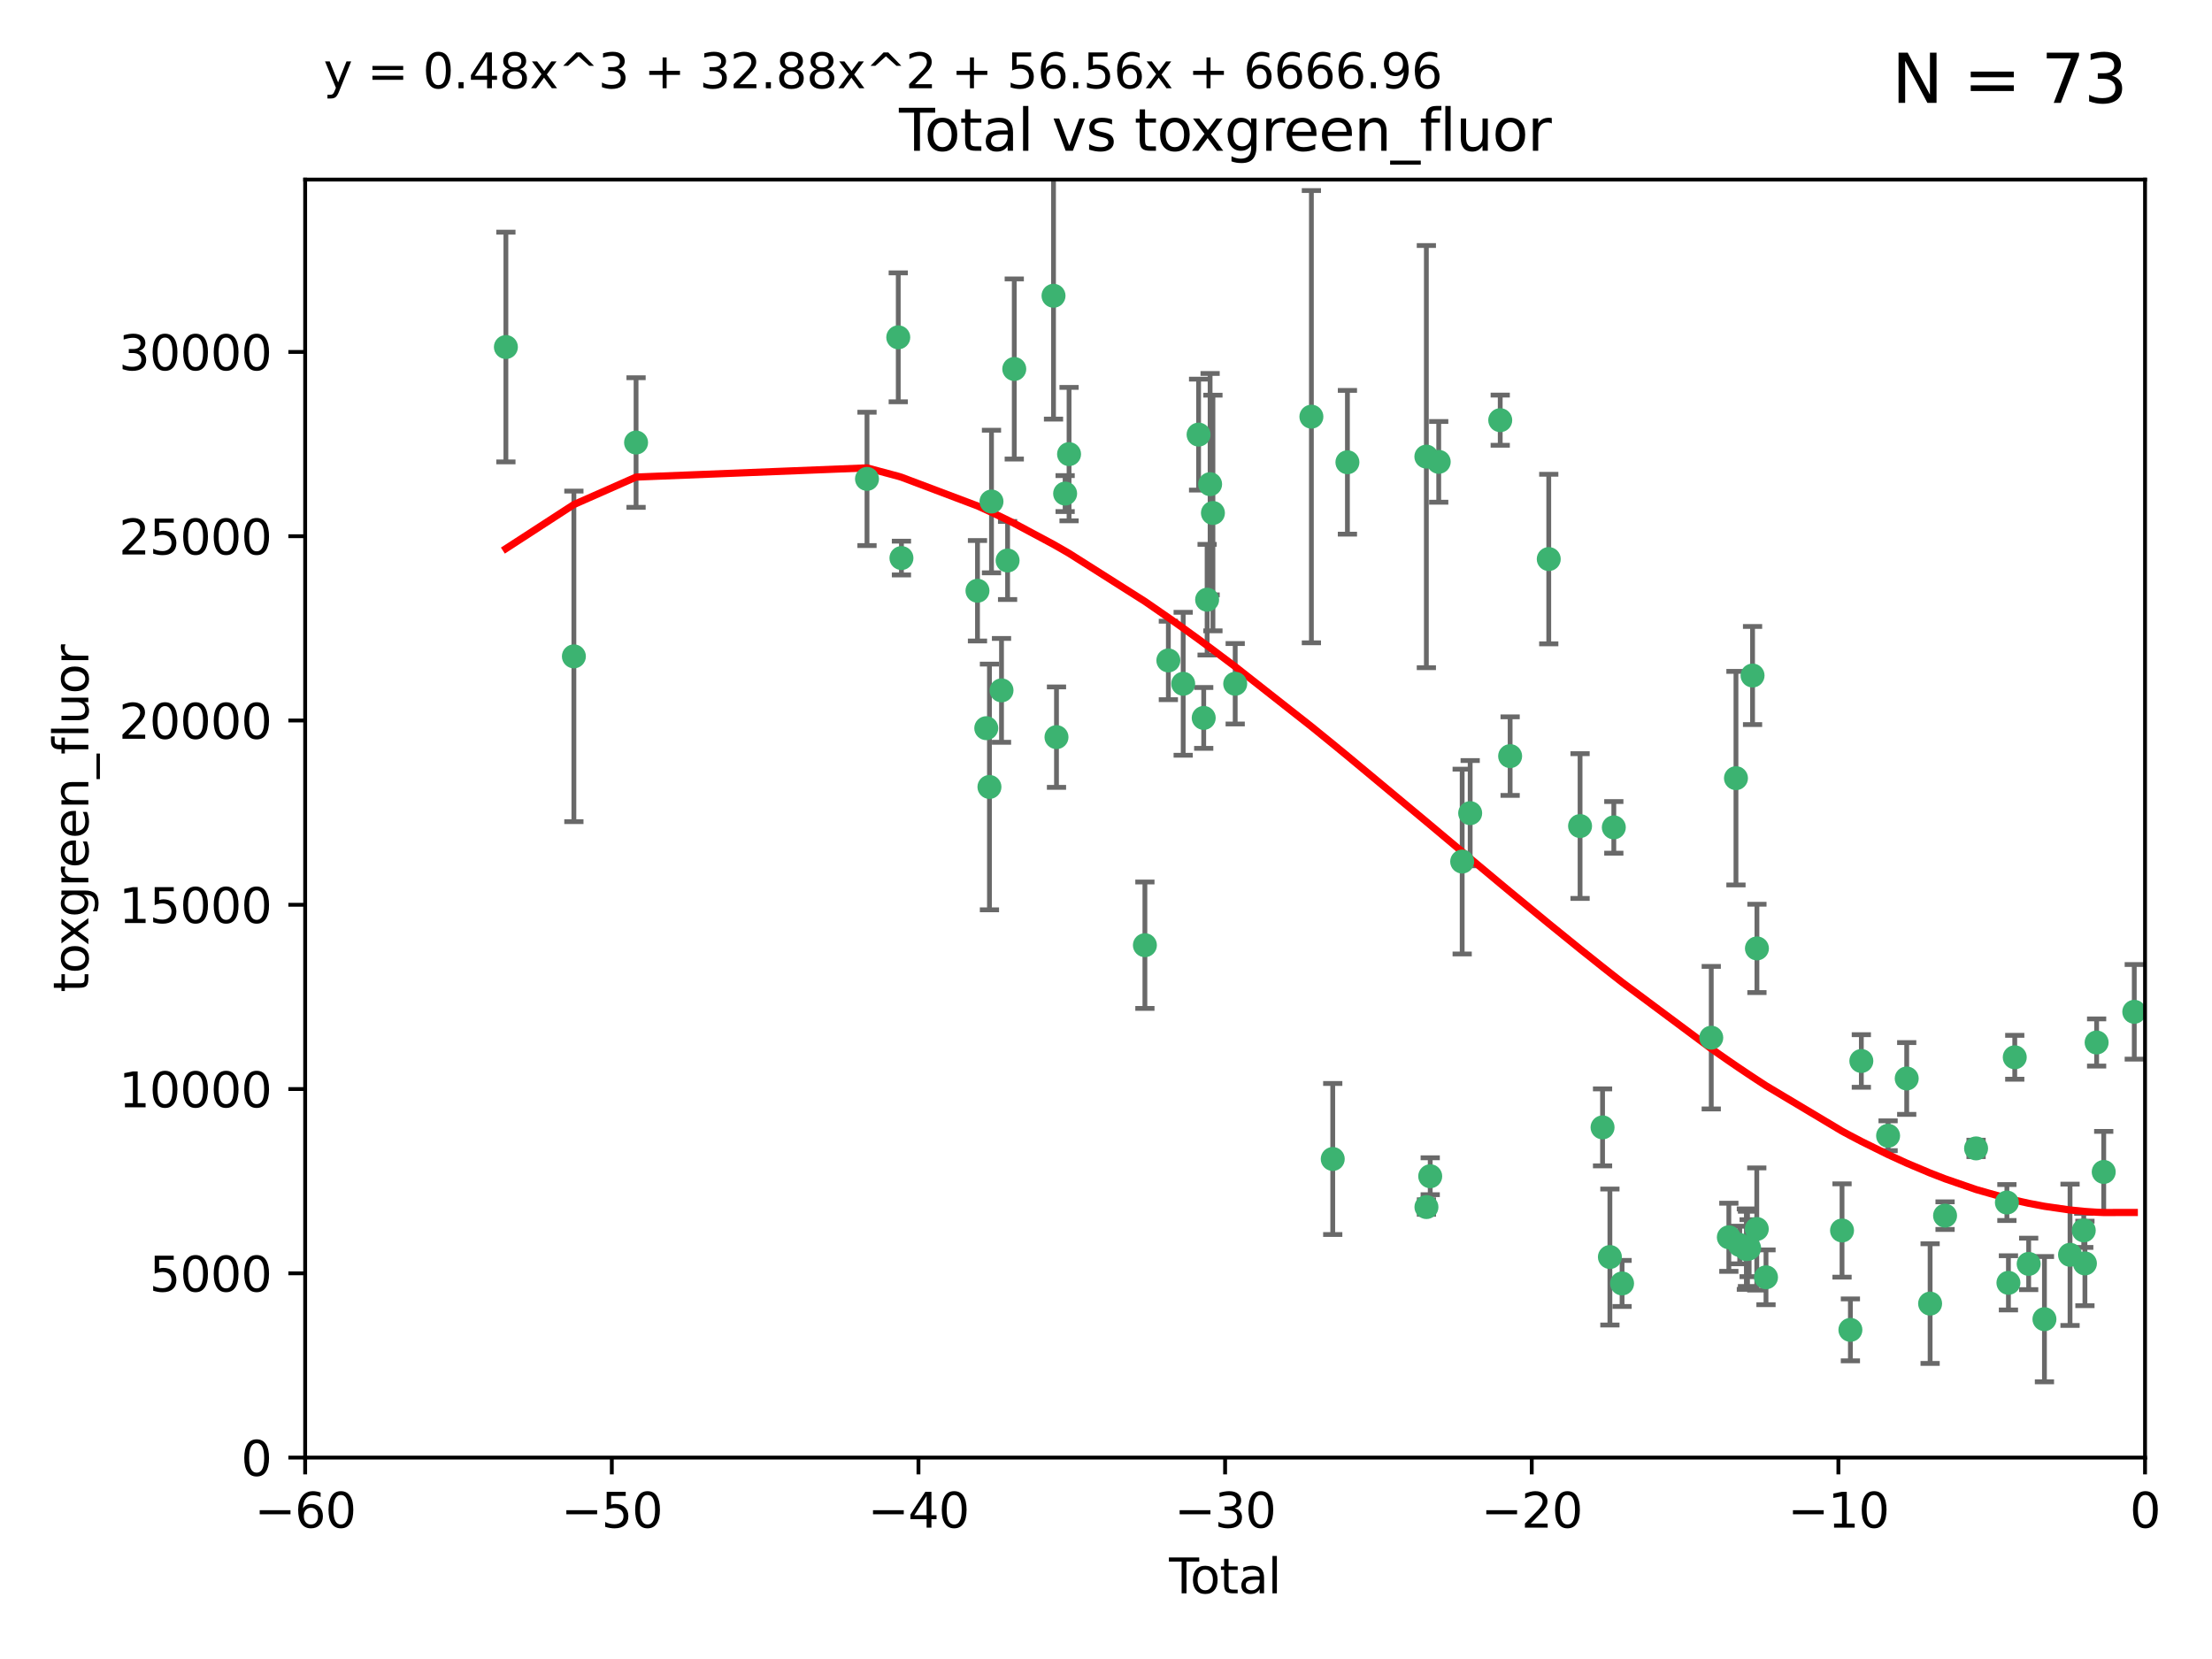 <?xml version="1.0" encoding="utf-8" standalone="no"?>
<!DOCTYPE svg PUBLIC "-//W3C//DTD SVG 1.1//EN"
  "http://www.w3.org/Graphics/SVG/1.1/DTD/svg11.dtd">
<svg xmlns:xlink="http://www.w3.org/1999/xlink" width="460.8pt" height="345.6pt" viewBox="0 0 460.8 345.6" xmlns="http://www.w3.org/2000/svg" version="1.1">
 <defs>
  <style type="text/css">*{stroke-linejoin: round; stroke-linecap: butt}</style>
 </defs>
 <g id="figure_1">
  <g id="patch_1">
   <path d="M 0 345.6 
L 460.8 345.6 
L 460.8 0 
L 0 0 
z
" style="fill: #ffffff"/>
  </g>
  <g id="axes_1">
   <g id="patch_2">
    <path d="M 63.571 303.64 
L 446.85 303.64 
L 446.85 37.411 
L 63.571 37.411 
z
" style="fill: #ffffff"/>
   </g>
   <g id="PathCollection_1">
    <defs>
     <path id="m27c87ec4c3" d="M 0 1.118 
C 0.297 1.118 0.581 1 0.791 0.791 
C 1 0.581 1.118 0.297 1.118 0 
C 1.118 -0.297 1 -0.581 0.791 -0.791 
C 0.581 -1 0.297 -1.118 0 -1.118 
C -0.297 -1.118 -0.581 -1 -0.791 -0.791 
C -1 -0.581 -1.118 -0.297 -1.118 0 
C -1.118 0.297 -1 0.581 -0.791 0.791 
C -0.581 1 -0.297 1.118 0 1.118 
z
" style="stroke: #3cb371"/>
    </defs>
    <g clip-path="url(#pb247aee8e2)">
     <use xlink:href="#m27c87ec4c3" x="105.387" y="72.294" style="fill: #3cb371; stroke: #3cb371"/>
     <use xlink:href="#m27c87ec4c3" x="119.551" y="136.733" style="fill: #3cb371; stroke: #3cb371"/>
     <use xlink:href="#m27c87ec4c3" x="132.505" y="92.187" style="fill: #3cb371; stroke: #3cb371"/>
     <use xlink:href="#m27c87ec4c3" x="180.613" y="99.763" style="fill: #3cb371; stroke: #3cb371"/>
     <use xlink:href="#m27c87ec4c3" x="187.124" y="70.271" style="fill: #3cb371; stroke: #3cb371"/>
     <use xlink:href="#m27c87ec4c3" x="187.787" y="116.252" style="fill: #3cb371; stroke: #3cb371"/>
     <use xlink:href="#m27c87ec4c3" x="203.628" y="123.063" style="fill: #3cb371; stroke: #3cb371"/>
     <use xlink:href="#m27c87ec4c3" x="205.457" y="151.693" style="fill: #3cb371; stroke: #3cb371"/>
     <use xlink:href="#m27c87ec4c3" x="206.12" y="163.936" style="fill: #3cb371; stroke: #3cb371"/>
     <use xlink:href="#m27c87ec4c3" x="206.546" y="104.476" style="fill: #3cb371; stroke: #3cb371"/>
     <use xlink:href="#m27c87ec4c3" x="208.633" y="143.815" style="fill: #3cb371; stroke: #3cb371"/>
     <use xlink:href="#m27c87ec4c3" x="209.899" y="116.762" style="fill: #3cb371; stroke: #3cb371"/>
     <use xlink:href="#m27c87ec4c3" x="211.29" y="76.865" style="fill: #3cb371; stroke: #3cb371"/>
     <use xlink:href="#m27c87ec4c3" x="219.467" y="61.614" style="fill: #3cb371; stroke: #3cb371"/>
     <use xlink:href="#m27c87ec4c3" x="220.086" y="153.559" style="fill: #3cb371; stroke: #3cb371"/>
     <use xlink:href="#m27c87ec4c3" x="221.886" y="102.821" style="fill: #3cb371; stroke: #3cb371"/>
     <use xlink:href="#m27c87ec4c3" x="222.705" y="94.6" style="fill: #3cb371; stroke: #3cb371"/>
     <use xlink:href="#m27c87ec4c3" x="238.504" y="196.901" style="fill: #3cb371; stroke: #3cb371"/>
     <use xlink:href="#m27c87ec4c3" x="243.389" y="137.58" style="fill: #3cb371; stroke: #3cb371"/>
     <use xlink:href="#m27c87ec4c3" x="246.481" y="142.442" style="fill: #3cb371; stroke: #3cb371"/>
     <use xlink:href="#m27c87ec4c3" x="249.689" y="90.534" style="fill: #3cb371; stroke: #3cb371"/>
     <use xlink:href="#m27c87ec4c3" x="250.755" y="149.553" style="fill: #3cb371; stroke: #3cb371"/>
     <use xlink:href="#m27c87ec4c3" x="251.465" y="124.926" style="fill: #3cb371; stroke: #3cb371"/>
     <use xlink:href="#m27c87ec4c3" x="252.088" y="100.862" style="fill: #3cb371; stroke: #3cb371"/>
     <use xlink:href="#m27c87ec4c3" x="252.675" y="106.867" style="fill: #3cb371; stroke: #3cb371"/>
     <use xlink:href="#m27c87ec4c3" x="257.315" y="142.44" style="fill: #3cb371; stroke: #3cb371"/>
     <use xlink:href="#m27c87ec4c3" x="273.187" y="86.8" style="fill: #3cb371; stroke: #3cb371"/>
     <use xlink:href="#m27c87ec4c3" x="277.635" y="241.437" style="fill: #3cb371; stroke: #3cb371"/>
     <use xlink:href="#m27c87ec4c3" x="280.693" y="96.298" style="fill: #3cb371; stroke: #3cb371"/>
     <use xlink:href="#m27c87ec4c3" x="297.137" y="95.121" style="fill: #3cb371; stroke: #3cb371"/>
     <use xlink:href="#m27c87ec4c3" x="297.153" y="251.452" style="fill: #3cb371; stroke: #3cb371"/>
     <use xlink:href="#m27c87ec4c3" x="297.94" y="245.034" style="fill: #3cb371; stroke: #3cb371"/>
     <use xlink:href="#m27c87ec4c3" x="299.712" y="96.211" style="fill: #3cb371; stroke: #3cb371"/>
     <use xlink:href="#m27c87ec4c3" x="304.598" y="179.478" style="fill: #3cb371; stroke: #3cb371"/>
     <use xlink:href="#m27c87ec4c3" x="306.264" y="169.397" style="fill: #3cb371; stroke: #3cb371"/>
     <use xlink:href="#m27c87ec4c3" x="312.525" y="87.531" style="fill: #3cb371; stroke: #3cb371"/>
     <use xlink:href="#m27c87ec4c3" x="314.588" y="157.513" style="fill: #3cb371; stroke: #3cb371"/>
     <use xlink:href="#m27c87ec4c3" x="322.634" y="116.464" style="fill: #3cb371; stroke: #3cb371"/>
     <use xlink:href="#m27c87ec4c3" x="329.157" y="172.082" style="fill: #3cb371; stroke: #3cb371"/>
     <use xlink:href="#m27c87ec4c3" x="333.841" y="234.855" style="fill: #3cb371; stroke: #3cb371"/>
     <use xlink:href="#m27c87ec4c3" x="335.371" y="261.86" style="fill: #3cb371; stroke: #3cb371"/>
     <use xlink:href="#m27c87ec4c3" x="336.187" y="172.356" style="fill: #3cb371; stroke: #3cb371"/>
     <use xlink:href="#m27c87ec4c3" x="337.906" y="267.365" style="fill: #3cb371; stroke: #3cb371"/>
     <use xlink:href="#m27c87ec4c3" x="356.485" y="216.17" style="fill: #3cb371; stroke: #3cb371"/>
     <use xlink:href="#m27c87ec4c3" x="360.15" y="257.745" style="fill: #3cb371; stroke: #3cb371"/>
     <use xlink:href="#m27c87ec4c3" x="361.634" y="162.105" style="fill: #3cb371; stroke: #3cb371"/>
     <use xlink:href="#m27c87ec4c3" x="362.418" y="259.36" style="fill: #3cb371; stroke: #3cb371"/>
     <use xlink:href="#m27c87ec4c3" x="363.802" y="260.221" style="fill: #3cb371; stroke: #3cb371"/>
     <use xlink:href="#m27c87ec4c3" x="364.037" y="260.163" style="fill: #3cb371; stroke: #3cb371"/>
     <use xlink:href="#m27c87ec4c3" x="364.379" y="260.019" style="fill: #3cb371; stroke: #3cb371"/>
     <use xlink:href="#m27c87ec4c3" x="365.089" y="140.722" style="fill: #3cb371; stroke: #3cb371"/>
     <use xlink:href="#m27c87ec4c3" x="365.969" y="256.018" style="fill: #3cb371; stroke: #3cb371"/>
     <use xlink:href="#m27c87ec4c3" x="366.001" y="197.571" style="fill: #3cb371; stroke: #3cb371"/>
     <use xlink:href="#m27c87ec4c3" x="367.891" y="266.086" style="fill: #3cb371; stroke: #3cb371"/>
     <use xlink:href="#m27c87ec4c3" x="383.73" y="256.331" style="fill: #3cb371; stroke: #3cb371"/>
     <use xlink:href="#m27c87ec4c3" x="385.471" y="277.035" style="fill: #3cb371; stroke: #3cb371"/>
     <use xlink:href="#m27c87ec4c3" x="387.751" y="221.023" style="fill: #3cb371; stroke: #3cb371"/>
     <use xlink:href="#m27c87ec4c3" x="393.325" y="236.599" style="fill: #3cb371; stroke: #3cb371"/>
     <use xlink:href="#m27c87ec4c3" x="397.202" y="224.667" style="fill: #3cb371; stroke: #3cb371"/>
     <use xlink:href="#m27c87ec4c3" x="402.078" y="271.563" style="fill: #3cb371; stroke: #3cb371"/>
     <use xlink:href="#m27c87ec4c3" x="405.193" y="253.241" style="fill: #3cb371; stroke: #3cb371"/>
     <use xlink:href="#m27c87ec4c3" x="411.653" y="239.234" style="fill: #3cb371; stroke: #3cb371"/>
     <use xlink:href="#m27c87ec4c3" x="418.073" y="250.509" style="fill: #3cb371; stroke: #3cb371"/>
     <use xlink:href="#m27c87ec4c3" x="418.393" y="267.238" style="fill: #3cb371; stroke: #3cb371"/>
     <use xlink:href="#m27c87ec4c3" x="419.711" y="220.252" style="fill: #3cb371; stroke: #3cb371"/>
     <use xlink:href="#m27c87ec4c3" x="422.61" y="263.294" style="fill: #3cb371; stroke: #3cb371"/>
     <use xlink:href="#m27c87ec4c3" x="425.895" y="274.808" style="fill: #3cb371; stroke: #3cb371"/>
     <use xlink:href="#m27c87ec4c3" x="431.226" y="261.393" style="fill: #3cb371; stroke: #3cb371"/>
     <use xlink:href="#m27c87ec4c3" x="434.085" y="256.316" style="fill: #3cb371; stroke: #3cb371"/>
     <use xlink:href="#m27c87ec4c3" x="434.329" y="263.195" style="fill: #3cb371; stroke: #3cb371"/>
     <use xlink:href="#m27c87ec4c3" x="436.765" y="217.17" style="fill: #3cb371; stroke: #3cb371"/>
     <use xlink:href="#m27c87ec4c3" x="438.245" y="244.135" style="fill: #3cb371; stroke: #3cb371"/>
     <use xlink:href="#m27c87ec4c3" x="444.608" y="210.779" style="fill: #3cb371; stroke: #3cb371"/>
    </g>
   </g>
   <g id="matplotlib.axis_1">
    <g id="xtick_1">
     <g id="line2d_1">
      <defs>
       <path id="m02c4f25a98" d="M 0 0 
L 0 3.5 
" style="stroke: #000000; stroke-width: 0.8"/>
      </defs>
      <g>
       <use xlink:href="#m02c4f25a98" x="63.571" y="303.64" style="stroke: #000000; stroke-width: 0.8"/>
      </g>
     </g>
     <g id="text_1">
      <!-- −60 -->
      <g transform="translate(53.019 318.238)scale(0.1 -0.1)">
       <defs>
        <path id="DejaVuSans-2212" d="M 678 2272 
L 4684 2272 
L 4684 1741 
L 678 1741 
L 678 2272 
z
" transform="scale(0.016)"/>
        <path id="DejaVuSans-36" d="M 2113 2584 
Q 1688 2584 1439 2293 
Q 1191 2003 1191 1497 
Q 1191 994 1439 701 
Q 1688 409 2113 409 
Q 2538 409 2786 701 
Q 3034 994 3034 1497 
Q 3034 2003 2786 2293 
Q 2538 2584 2113 2584 
z
M 3366 4563 
L 3366 3988 
Q 3128 4100 2886 4159 
Q 2644 4219 2406 4219 
Q 1781 4219 1451 3797 
Q 1122 3375 1075 2522 
Q 1259 2794 1537 2939 
Q 1816 3084 2150 3084 
Q 2853 3084 3261 2657 
Q 3669 2231 3669 1497 
Q 3669 778 3244 343 
Q 2819 -91 2113 -91 
Q 1303 -91 875 529 
Q 447 1150 447 2328 
Q 447 3434 972 4092 
Q 1497 4750 2381 4750 
Q 2619 4750 2861 4703 
Q 3103 4656 3366 4563 
z
" transform="scale(0.016)"/>
        <path id="DejaVuSans-30" d="M 2034 4250 
Q 1547 4250 1301 3770 
Q 1056 3291 1056 2328 
Q 1056 1369 1301 889 
Q 1547 409 2034 409 
Q 2525 409 2770 889 
Q 3016 1369 3016 2328 
Q 3016 3291 2770 3770 
Q 2525 4250 2034 4250 
z
M 2034 4750 
Q 2819 4750 3233 4129 
Q 3647 3509 3647 2328 
Q 3647 1150 3233 529 
Q 2819 -91 2034 -91 
Q 1250 -91 836 529 
Q 422 1150 422 2328 
Q 422 3509 836 4129 
Q 1250 4750 2034 4750 
z
" transform="scale(0.016)"/>
       </defs>
       <use xlink:href="#DejaVuSans-2212"/>
       <use xlink:href="#DejaVuSans-36" x="83.789"/>
       <use xlink:href="#DejaVuSans-30" x="147.412"/>
      </g>
     </g>
    </g>
    <g id="xtick_2">
     <g id="line2d_2">
      <g>
       <use xlink:href="#m02c4f25a98" x="127.451" y="303.64" style="stroke: #000000; stroke-width: 0.8"/>
      </g>
     </g>
     <g id="text_2">
      <!-- −50 -->
      <g transform="translate(116.899 318.238)scale(0.1 -0.1)">
       <defs>
        <path id="DejaVuSans-35" d="M 691 4666 
L 3169 4666 
L 3169 4134 
L 1269 4134 
L 1269 2991 
Q 1406 3038 1543 3061 
Q 1681 3084 1819 3084 
Q 2600 3084 3056 2656 
Q 3513 2228 3513 1497 
Q 3513 744 3044 326 
Q 2575 -91 1722 -91 
Q 1428 -91 1123 -41 
Q 819 9 494 109 
L 494 744 
Q 775 591 1075 516 
Q 1375 441 1709 441 
Q 2250 441 2565 725 
Q 2881 1009 2881 1497 
Q 2881 1984 2565 2268 
Q 2250 2553 1709 2553 
Q 1456 2553 1204 2497 
Q 953 2441 691 2322 
L 691 4666 
z
" transform="scale(0.016)"/>
       </defs>
       <use xlink:href="#DejaVuSans-2212"/>
       <use xlink:href="#DejaVuSans-35" x="83.789"/>
       <use xlink:href="#DejaVuSans-30" x="147.412"/>
      </g>
     </g>
    </g>
    <g id="xtick_3">
     <g id="line2d_3">
      <g>
       <use xlink:href="#m02c4f25a98" x="191.331" y="303.64" style="stroke: #000000; stroke-width: 0.8"/>
      </g>
     </g>
     <g id="text_3">
      <!-- −40 -->
      <g transform="translate(180.778 318.238)scale(0.1 -0.1)">
       <defs>
        <path id="DejaVuSans-34" d="M 2419 4116 
L 825 1625 
L 2419 1625 
L 2419 4116 
z
M 2253 4666 
L 3047 4666 
L 3047 1625 
L 3713 1625 
L 3713 1100 
L 3047 1100 
L 3047 0 
L 2419 0 
L 2419 1100 
L 313 1100 
L 313 1709 
L 2253 4666 
z
" transform="scale(0.016)"/>
       </defs>
       <use xlink:href="#DejaVuSans-2212"/>
       <use xlink:href="#DejaVuSans-34" x="83.789"/>
       <use xlink:href="#DejaVuSans-30" x="147.412"/>
      </g>
     </g>
    </g>
    <g id="xtick_4">
     <g id="line2d_4">
      <g>
       <use xlink:href="#m02c4f25a98" x="255.211" y="303.64" style="stroke: #000000; stroke-width: 0.8"/>
      </g>
     </g>
     <g id="text_4">
      <!-- −30 -->
      <g transform="translate(244.658 318.238)scale(0.1 -0.1)">
       <defs>
        <path id="DejaVuSans-33" d="M 2597 2516 
Q 3050 2419 3304 2112 
Q 3559 1806 3559 1356 
Q 3559 666 3084 287 
Q 2609 -91 1734 -91 
Q 1441 -91 1130 -33 
Q 819 25 488 141 
L 488 750 
Q 750 597 1062 519 
Q 1375 441 1716 441 
Q 2309 441 2620 675 
Q 2931 909 2931 1356 
Q 2931 1769 2642 2001 
Q 2353 2234 1838 2234 
L 1294 2234 
L 1294 2753 
L 1863 2753 
Q 2328 2753 2575 2939 
Q 2822 3125 2822 3475 
Q 2822 3834 2567 4026 
Q 2313 4219 1838 4219 
Q 1578 4219 1281 4162 
Q 984 4106 628 3988 
L 628 4550 
Q 988 4650 1302 4700 
Q 1616 4750 1894 4750 
Q 2613 4750 3031 4423 
Q 3450 4097 3450 3541 
Q 3450 3153 3228 2886 
Q 3006 2619 2597 2516 
z
" transform="scale(0.016)"/>
       </defs>
       <use xlink:href="#DejaVuSans-2212"/>
       <use xlink:href="#DejaVuSans-33" x="83.789"/>
       <use xlink:href="#DejaVuSans-30" x="147.412"/>
      </g>
     </g>
    </g>
    <g id="xtick_5">
     <g id="line2d_5">
      <g>
       <use xlink:href="#m02c4f25a98" x="319.09" y="303.64" style="stroke: #000000; stroke-width: 0.8"/>
      </g>
     </g>
     <g id="text_5">
      <!-- −20 -->
      <g transform="translate(308.538 318.238)scale(0.1 -0.1)">
       <defs>
        <path id="DejaVuSans-32" d="M 1228 531 
L 3431 531 
L 3431 0 
L 469 0 
L 469 531 
Q 828 903 1448 1529 
Q 2069 2156 2228 2338 
Q 2531 2678 2651 2914 
Q 2772 3150 2772 3378 
Q 2772 3750 2511 3984 
Q 2250 4219 1831 4219 
Q 1534 4219 1204 4116 
Q 875 4013 500 3803 
L 500 4441 
Q 881 4594 1212 4672 
Q 1544 4750 1819 4750 
Q 2544 4750 2975 4387 
Q 3406 4025 3406 3419 
Q 3406 3131 3298 2873 
Q 3191 2616 2906 2266 
Q 2828 2175 2409 1742 
Q 1991 1309 1228 531 
z
" transform="scale(0.016)"/>
       </defs>
       <use xlink:href="#DejaVuSans-2212"/>
       <use xlink:href="#DejaVuSans-32" x="83.789"/>
       <use xlink:href="#DejaVuSans-30" x="147.412"/>
      </g>
     </g>
    </g>
    <g id="xtick_6">
     <g id="line2d_6">
      <g>
       <use xlink:href="#m02c4f25a98" x="382.97" y="303.64" style="stroke: #000000; stroke-width: 0.8"/>
      </g>
     </g>
     <g id="text_6">
      <!-- −10 -->
      <g transform="translate(372.418 318.238)scale(0.1 -0.1)">
       <defs>
        <path id="DejaVuSans-31" d="M 794 531 
L 1825 531 
L 1825 4091 
L 703 3866 
L 703 4441 
L 1819 4666 
L 2450 4666 
L 2450 531 
L 3481 531 
L 3481 0 
L 794 0 
L 794 531 
z
" transform="scale(0.016)"/>
       </defs>
       <use xlink:href="#DejaVuSans-2212"/>
       <use xlink:href="#DejaVuSans-31" x="83.789"/>
       <use xlink:href="#DejaVuSans-30" x="147.412"/>
      </g>
     </g>
    </g>
    <g id="xtick_7">
     <g id="line2d_7">
      <g>
       <use xlink:href="#m02c4f25a98" x="446.85" y="303.64" style="stroke: #000000; stroke-width: 0.8"/>
      </g>
     </g>
     <g id="text_7">
      <!-- 0 -->
      <g transform="translate(443.669 318.238)scale(0.1 -0.1)">
       <use xlink:href="#DejaVuSans-30"/>
      </g>
     </g>
    </g>
    <g id="text_8">
     <!-- Total -->
     <g transform="translate(243.534 331.917)scale(0.1 -0.1)">
      <defs>
       <path id="DejaVuSans-54" d="M -19 4666 
L 3928 4666 
L 3928 4134 
L 2272 4134 
L 2272 0 
L 1638 0 
L 1638 4134 
L -19 4134 
L -19 4666 
z
" transform="scale(0.016)"/>
       <path id="DejaVuSans-6f" d="M 1959 3097 
Q 1497 3097 1228 2736 
Q 959 2375 959 1747 
Q 959 1119 1226 758 
Q 1494 397 1959 397 
Q 2419 397 2687 759 
Q 2956 1122 2956 1747 
Q 2956 2369 2687 2733 
Q 2419 3097 1959 3097 
z
M 1959 3584 
Q 2709 3584 3137 3096 
Q 3566 2609 3566 1747 
Q 3566 888 3137 398 
Q 2709 -91 1959 -91 
Q 1206 -91 779 398 
Q 353 888 353 1747 
Q 353 2609 779 3096 
Q 1206 3584 1959 3584 
z
" transform="scale(0.016)"/>
       <path id="DejaVuSans-74" d="M 1172 4494 
L 1172 3500 
L 2356 3500 
L 2356 3053 
L 1172 3053 
L 1172 1153 
Q 1172 725 1289 603 
Q 1406 481 1766 481 
L 2356 481 
L 2356 0 
L 1766 0 
Q 1100 0 847 248 
Q 594 497 594 1153 
L 594 3053 
L 172 3053 
L 172 3500 
L 594 3500 
L 594 4494 
L 1172 4494 
z
" transform="scale(0.016)"/>
       <path id="DejaVuSans-61" d="M 2194 1759 
Q 1497 1759 1228 1600 
Q 959 1441 959 1056 
Q 959 750 1161 570 
Q 1363 391 1709 391 
Q 2188 391 2477 730 
Q 2766 1069 2766 1631 
L 2766 1759 
L 2194 1759 
z
M 3341 1997 
L 3341 0 
L 2766 0 
L 2766 531 
Q 2569 213 2275 61 
Q 1981 -91 1556 -91 
Q 1019 -91 701 211 
Q 384 513 384 1019 
Q 384 1609 779 1909 
Q 1175 2209 1959 2209 
L 2766 2209 
L 2766 2266 
Q 2766 2663 2505 2880 
Q 2244 3097 1772 3097 
Q 1472 3097 1187 3025 
Q 903 2953 641 2809 
L 641 3341 
Q 956 3463 1253 3523 
Q 1550 3584 1831 3584 
Q 2591 3584 2966 3190 
Q 3341 2797 3341 1997 
z
" transform="scale(0.016)"/>
       <path id="DejaVuSans-6c" d="M 603 4863 
L 1178 4863 
L 1178 0 
L 603 0 
L 603 4863 
z
" transform="scale(0.016)"/>
      </defs>
      <use xlink:href="#DejaVuSans-54"/>
      <use xlink:href="#DejaVuSans-6f" x="44.084"/>
      <use xlink:href="#DejaVuSans-74" x="105.266"/>
      <use xlink:href="#DejaVuSans-61" x="144.475"/>
      <use xlink:href="#DejaVuSans-6c" x="205.754"/>
     </g>
    </g>
   </g>
   <g id="matplotlib.axis_2">
    <g id="ytick_1">
     <g id="line2d_8">
      <defs>
       <path id="m28e330ed8c" d="M 0 0 
L -3.5 0 
" style="stroke: #000000; stroke-width: 0.8"/>
      </defs>
      <g>
       <use xlink:href="#m28e330ed8c" x="63.571" y="303.64" style="stroke: #000000; stroke-width: 0.8"/>
      </g>
     </g>
     <g id="text_9">
      <!-- 0 -->
      <g transform="translate(50.209 307.439)scale(0.1 -0.1)">
       <use xlink:href="#DejaVuSans-30"/>
      </g>
     </g>
    </g>
    <g id="ytick_2">
     <g id="line2d_9">
      <g>
       <use xlink:href="#m28e330ed8c" x="63.571" y="265.253" style="stroke: #000000; stroke-width: 0.8"/>
      </g>
     </g>
     <g id="text_10">
      <!-- 5000 -->
      <g transform="translate(31.121 269.052)scale(0.1 -0.1)">
       <use xlink:href="#DejaVuSans-35"/>
       <use xlink:href="#DejaVuSans-30" x="63.623"/>
       <use xlink:href="#DejaVuSans-30" x="127.246"/>
       <use xlink:href="#DejaVuSans-30" x="190.869"/>
      </g>
     </g>
    </g>
    <g id="ytick_3">
     <g id="line2d_10">
      <g>
       <use xlink:href="#m28e330ed8c" x="63.571" y="226.866" style="stroke: #000000; stroke-width: 0.8"/>
      </g>
     </g>
     <g id="text_11">
      <!-- 10000 -->
      <g transform="translate(24.759 230.665)scale(0.1 -0.1)">
       <use xlink:href="#DejaVuSans-31"/>
       <use xlink:href="#DejaVuSans-30" x="63.623"/>
       <use xlink:href="#DejaVuSans-30" x="127.246"/>
       <use xlink:href="#DejaVuSans-30" x="190.869"/>
       <use xlink:href="#DejaVuSans-30" x="254.492"/>
      </g>
     </g>
    </g>
    <g id="ytick_4">
     <g id="line2d_11">
      <g>
       <use xlink:href="#m28e330ed8c" x="63.571" y="188.479" style="stroke: #000000; stroke-width: 0.8"/>
      </g>
     </g>
     <g id="text_12">
      <!-- 15000 -->
      <g transform="translate(24.759 192.278)scale(0.1 -0.1)">
       <use xlink:href="#DejaVuSans-31"/>
       <use xlink:href="#DejaVuSans-35" x="63.623"/>
       <use xlink:href="#DejaVuSans-30" x="127.246"/>
       <use xlink:href="#DejaVuSans-30" x="190.869"/>
       <use xlink:href="#DejaVuSans-30" x="254.492"/>
      </g>
     </g>
    </g>
    <g id="ytick_5">
     <g id="line2d_12">
      <g>
       <use xlink:href="#m28e330ed8c" x="63.571" y="150.092" style="stroke: #000000; stroke-width: 0.8"/>
      </g>
     </g>
     <g id="text_13">
      <!-- 20000 -->
      <g transform="translate(24.759 153.891)scale(0.1 -0.1)">
       <use xlink:href="#DejaVuSans-32"/>
       <use xlink:href="#DejaVuSans-30" x="63.623"/>
       <use xlink:href="#DejaVuSans-30" x="127.246"/>
       <use xlink:href="#DejaVuSans-30" x="190.869"/>
       <use xlink:href="#DejaVuSans-30" x="254.492"/>
      </g>
     </g>
    </g>
    <g id="ytick_6">
     <g id="line2d_13">
      <g>
       <use xlink:href="#m28e330ed8c" x="63.571" y="111.705" style="stroke: #000000; stroke-width: 0.8"/>
      </g>
     </g>
     <g id="text_14">
      <!-- 25000 -->
      <g transform="translate(24.759 115.504)scale(0.1 -0.1)">
       <use xlink:href="#DejaVuSans-32"/>
       <use xlink:href="#DejaVuSans-35" x="63.623"/>
       <use xlink:href="#DejaVuSans-30" x="127.246"/>
       <use xlink:href="#DejaVuSans-30" x="190.869"/>
       <use xlink:href="#DejaVuSans-30" x="254.492"/>
      </g>
     </g>
    </g>
    <g id="ytick_7">
     <g id="line2d_14">
      <g>
       <use xlink:href="#m28e330ed8c" x="63.571" y="73.317" style="stroke: #000000; stroke-width: 0.8"/>
      </g>
     </g>
     <g id="text_15">
      <!-- 30000 -->
      <g transform="translate(24.759 77.117)scale(0.1 -0.1)">
       <use xlink:href="#DejaVuSans-33"/>
       <use xlink:href="#DejaVuSans-30" x="63.623"/>
       <use xlink:href="#DejaVuSans-30" x="127.246"/>
       <use xlink:href="#DejaVuSans-30" x="190.869"/>
       <use xlink:href="#DejaVuSans-30" x="254.492"/>
      </g>
     </g>
    </g>
    <g id="text_16">
     <!-- toxgreen_fluor -->
     <g transform="translate(18.401 206.72)rotate(-90)scale(0.1 -0.1)">
      <defs>
       <path id="DejaVuSans-78" d="M 3513 3500 
L 2247 1797 
L 3578 0 
L 2900 0 
L 1881 1375 
L 863 0 
L 184 0 
L 1544 1831 
L 300 3500 
L 978 3500 
L 1906 2253 
L 2834 3500 
L 3513 3500 
z
" transform="scale(0.016)"/>
       <path id="DejaVuSans-67" d="M 2906 1791 
Q 2906 2416 2648 2759 
Q 2391 3103 1925 3103 
Q 1463 3103 1205 2759 
Q 947 2416 947 1791 
Q 947 1169 1205 825 
Q 1463 481 1925 481 
Q 2391 481 2648 825 
Q 2906 1169 2906 1791 
z
M 3481 434 
Q 3481 -459 3084 -895 
Q 2688 -1331 1869 -1331 
Q 1566 -1331 1297 -1286 
Q 1028 -1241 775 -1147 
L 775 -588 
Q 1028 -725 1275 -790 
Q 1522 -856 1778 -856 
Q 2344 -856 2625 -561 
Q 2906 -266 2906 331 
L 2906 616 
Q 2728 306 2450 153 
Q 2172 0 1784 0 
Q 1141 0 747 490 
Q 353 981 353 1791 
Q 353 2603 747 3093 
Q 1141 3584 1784 3584 
Q 2172 3584 2450 3431 
Q 2728 3278 2906 2969 
L 2906 3500 
L 3481 3500 
L 3481 434 
z
" transform="scale(0.016)"/>
       <path id="DejaVuSans-72" d="M 2631 2963 
Q 2534 3019 2420 3045 
Q 2306 3072 2169 3072 
Q 1681 3072 1420 2755 
Q 1159 2438 1159 1844 
L 1159 0 
L 581 0 
L 581 3500 
L 1159 3500 
L 1159 2956 
Q 1341 3275 1631 3429 
Q 1922 3584 2338 3584 
Q 2397 3584 2469 3576 
Q 2541 3569 2628 3553 
L 2631 2963 
z
" transform="scale(0.016)"/>
       <path id="DejaVuSans-65" d="M 3597 1894 
L 3597 1613 
L 953 1613 
Q 991 1019 1311 708 
Q 1631 397 2203 397 
Q 2534 397 2845 478 
Q 3156 559 3463 722 
L 3463 178 
Q 3153 47 2828 -22 
Q 2503 -91 2169 -91 
Q 1331 -91 842 396 
Q 353 884 353 1716 
Q 353 2575 817 3079 
Q 1281 3584 2069 3584 
Q 2775 3584 3186 3129 
Q 3597 2675 3597 1894 
z
M 3022 2063 
Q 3016 2534 2758 2815 
Q 2500 3097 2075 3097 
Q 1594 3097 1305 2825 
Q 1016 2553 972 2059 
L 3022 2063 
z
" transform="scale(0.016)"/>
       <path id="DejaVuSans-6e" d="M 3513 2113 
L 3513 0 
L 2938 0 
L 2938 2094 
Q 2938 2591 2744 2837 
Q 2550 3084 2163 3084 
Q 1697 3084 1428 2787 
Q 1159 2491 1159 1978 
L 1159 0 
L 581 0 
L 581 3500 
L 1159 3500 
L 1159 2956 
Q 1366 3272 1645 3428 
Q 1925 3584 2291 3584 
Q 2894 3584 3203 3211 
Q 3513 2838 3513 2113 
z
" transform="scale(0.016)"/>
       <path id="DejaVuSans-5f" d="M 3263 -1063 
L 3263 -1509 
L -63 -1509 
L -63 -1063 
L 3263 -1063 
z
" transform="scale(0.016)"/>
       <path id="DejaVuSans-66" d="M 2375 4863 
L 2375 4384 
L 1825 4384 
Q 1516 4384 1395 4259 
Q 1275 4134 1275 3809 
L 1275 3500 
L 2222 3500 
L 2222 3053 
L 1275 3053 
L 1275 0 
L 697 0 
L 697 3053 
L 147 3053 
L 147 3500 
L 697 3500 
L 697 3744 
Q 697 4328 969 4595 
Q 1241 4863 1831 4863 
L 2375 4863 
z
" transform="scale(0.016)"/>
       <path id="DejaVuSans-75" d="M 544 1381 
L 544 3500 
L 1119 3500 
L 1119 1403 
Q 1119 906 1312 657 
Q 1506 409 1894 409 
Q 2359 409 2629 706 
Q 2900 1003 2900 1516 
L 2900 3500 
L 3475 3500 
L 3475 0 
L 2900 0 
L 2900 538 
Q 2691 219 2414 64 
Q 2138 -91 1772 -91 
Q 1169 -91 856 284 
Q 544 659 544 1381 
z
M 1991 3584 
L 1991 3584 
z
" transform="scale(0.016)"/>
      </defs>
      <use xlink:href="#DejaVuSans-74"/>
      <use xlink:href="#DejaVuSans-6f" x="39.209"/>
      <use xlink:href="#DejaVuSans-78" x="97.266"/>
      <use xlink:href="#DejaVuSans-67" x="156.445"/>
      <use xlink:href="#DejaVuSans-72" x="219.922"/>
      <use xlink:href="#DejaVuSans-65" x="258.785"/>
      <use xlink:href="#DejaVuSans-65" x="320.309"/>
      <use xlink:href="#DejaVuSans-6e" x="381.832"/>
      <use xlink:href="#DejaVuSans-5f" x="445.211"/>
      <use xlink:href="#DejaVuSans-66" x="495.211"/>
      <use xlink:href="#DejaVuSans-6c" x="530.416"/>
      <use xlink:href="#DejaVuSans-75" x="558.199"/>
      <use xlink:href="#DejaVuSans-6f" x="621.578"/>
      <use xlink:href="#DejaVuSans-72" x="682.76"/>
     </g>
    </g>
   </g>
   <g id="LineCollection_1">
    <path d="M 105.387 96.224 
L 105.387 48.364 
" clip-path="url(#pb247aee8e2)" style="fill: none; stroke: #696969"/>
    <path d="M 119.551 171.165 
L 119.551 102.302 
" clip-path="url(#pb247aee8e2)" style="fill: none; stroke: #696969"/>
    <path d="M 132.505 105.69 
L 132.505 78.685 
" clip-path="url(#pb247aee8e2)" style="fill: none; stroke: #696969"/>
    <path d="M 180.613 113.651 
L 180.613 85.875 
" clip-path="url(#pb247aee8e2)" style="fill: none; stroke: #696969"/>
    <path d="M 187.124 83.696 
L 187.124 56.846 
" clip-path="url(#pb247aee8e2)" style="fill: none; stroke: #696969"/>
    <path d="M 187.787 119.772 
L 187.787 112.733 
" clip-path="url(#pb247aee8e2)" style="fill: none; stroke: #696969"/>
    <path d="M 203.628 133.529 
L 203.628 112.598 
" clip-path="url(#pb247aee8e2)" style="fill: none; stroke: #696969"/>
    <path d="M 205.457 152.217 
L 205.457 151.168 
" clip-path="url(#pb247aee8e2)" style="fill: none; stroke: #696969"/>
    <path d="M 206.12 189.529 
L 206.12 138.343 
" clip-path="url(#pb247aee8e2)" style="fill: none; stroke: #696969"/>
    <path d="M 206.546 119.328 
L 206.546 89.623 
" clip-path="url(#pb247aee8e2)" style="fill: none; stroke: #696969"/>
    <path d="M 208.633 154.632 
L 208.633 132.999 
" clip-path="url(#pb247aee8e2)" style="fill: none; stroke: #696969"/>
    <path d="M 209.899 124.89 
L 209.899 108.635 
" clip-path="url(#pb247aee8e2)" style="fill: none; stroke: #696969"/>
    <path d="M 211.29 95.625 
L 211.29 58.105 
" clip-path="url(#pb247aee8e2)" style="fill: none; stroke: #696969"/>
    <path d="M 219.467 87.306 
L 219.467 35.922 
" clip-path="url(#pb247aee8e2)" style="fill: none; stroke: #696969"/>
    <path d="M 220.086 164.019 
L 220.086 143.098 
" clip-path="url(#pb247aee8e2)" style="fill: none; stroke: #696969"/>
    <path d="M 221.886 106.565 
L 221.886 99.077 
" clip-path="url(#pb247aee8e2)" style="fill: none; stroke: #696969"/>
    <path d="M 222.705 108.495 
L 222.705 80.704 
" clip-path="url(#pb247aee8e2)" style="fill: none; stroke: #696969"/>
    <path d="M 238.504 210.068 
L 238.504 183.734 
" clip-path="url(#pb247aee8e2)" style="fill: none; stroke: #696969"/>
    <path d="M 243.389 145.75 
L 243.389 129.411 
" clip-path="url(#pb247aee8e2)" style="fill: none; stroke: #696969"/>
    <path d="M 246.481 157.326 
L 246.481 127.559 
" clip-path="url(#pb247aee8e2)" style="fill: none; stroke: #696969"/>
    <path d="M 249.689 102.091 
L 249.689 78.978 
" clip-path="url(#pb247aee8e2)" style="fill: none; stroke: #696969"/>
    <path d="M 250.755 155.89 
L 250.755 143.216 
" clip-path="url(#pb247aee8e2)" style="fill: none; stroke: #696969"/>
    <path d="M 251.465 136.454 
L 251.465 113.398 
" clip-path="url(#pb247aee8e2)" style="fill: none; stroke: #696969"/>
    <path d="M 252.088 123.923 
L 252.088 77.801 
" clip-path="url(#pb247aee8e2)" style="fill: none; stroke: #696969"/>
    <path d="M 252.675 131.412 
L 252.675 82.321 
" clip-path="url(#pb247aee8e2)" style="fill: none; stroke: #696969"/>
    <path d="M 257.315 150.817 
L 257.315 134.064 
" clip-path="url(#pb247aee8e2)" style="fill: none; stroke: #696969"/>
    <path d="M 273.187 133.906 
L 273.187 39.694 
" clip-path="url(#pb247aee8e2)" style="fill: none; stroke: #696969"/>
    <path d="M 277.635 257.169 
L 277.635 225.706 
" clip-path="url(#pb247aee8e2)" style="fill: none; stroke: #696969"/>
    <path d="M 280.693 111.272 
L 280.693 81.324 
" clip-path="url(#pb247aee8e2)" style="fill: none; stroke: #696969"/>
    <path d="M 297.137 139.091 
L 297.137 51.151 
" clip-path="url(#pb247aee8e2)" style="fill: none; stroke: #696969"/>
    <path d="M 297.153 252.966 
L 297.153 249.939 
" clip-path="url(#pb247aee8e2)" style="fill: none; stroke: #696969"/>
    <path d="M 297.94 248.879 
L 297.94 241.19 
" clip-path="url(#pb247aee8e2)" style="fill: none; stroke: #696969"/>
    <path d="M 299.712 104.619 
L 299.712 87.804 
" clip-path="url(#pb247aee8e2)" style="fill: none; stroke: #696969"/>
    <path d="M 304.598 198.728 
L 304.598 160.228 
" clip-path="url(#pb247aee8e2)" style="fill: none; stroke: #696969"/>
    <path d="M 306.264 180.358 
L 306.264 158.436 
" clip-path="url(#pb247aee8e2)" style="fill: none; stroke: #696969"/>
    <path d="M 312.525 92.76 
L 312.525 82.303 
" clip-path="url(#pb247aee8e2)" style="fill: none; stroke: #696969"/>
    <path d="M 314.588 165.694 
L 314.588 149.332 
" clip-path="url(#pb247aee8e2)" style="fill: none; stroke: #696969"/>
    <path d="M 322.634 134.122 
L 322.634 98.805 
" clip-path="url(#pb247aee8e2)" style="fill: none; stroke: #696969"/>
    <path d="M 329.157 187.16 
L 329.157 157.004 
" clip-path="url(#pb247aee8e2)" style="fill: none; stroke: #696969"/>
    <path d="M 333.841 242.872 
L 333.841 226.838 
" clip-path="url(#pb247aee8e2)" style="fill: none; stroke: #696969"/>
    <path d="M 335.371 276.024 
L 335.371 247.696 
" clip-path="url(#pb247aee8e2)" style="fill: none; stroke: #696969"/>
    <path d="M 336.187 177.734 
L 336.187 166.978 
" clip-path="url(#pb247aee8e2)" style="fill: none; stroke: #696969"/>
    <path d="M 337.906 272.161 
L 337.906 262.568 
" clip-path="url(#pb247aee8e2)" style="fill: none; stroke: #696969"/>
    <path d="M 356.485 231.016 
L 356.485 201.324 
" clip-path="url(#pb247aee8e2)" style="fill: none; stroke: #696969"/>
    <path d="M 360.15 264.842 
L 360.15 250.649 
" clip-path="url(#pb247aee8e2)" style="fill: none; stroke: #696969"/>
    <path d="M 361.634 184.351 
L 361.634 139.86 
" clip-path="url(#pb247aee8e2)" style="fill: none; stroke: #696969"/>
    <path d="M 362.418 263.278 
L 362.418 255.442 
" clip-path="url(#pb247aee8e2)" style="fill: none; stroke: #696969"/>
    <path d="M 363.802 268.597 
L 363.802 251.844 
" clip-path="url(#pb247aee8e2)" style="fill: none; stroke: #696969"/>
    <path d="M 364.037 268.001 
L 364.037 252.325 
" clip-path="url(#pb247aee8e2)" style="fill: none; stroke: #696969"/>
    <path d="M 364.379 265.948 
L 364.379 254.089 
" clip-path="url(#pb247aee8e2)" style="fill: none; stroke: #696969"/>
    <path d="M 365.089 150.938 
L 365.089 130.506 
" clip-path="url(#pb247aee8e2)" style="fill: none; stroke: #696969"/>
    <path d="M 365.969 268.741 
L 365.969 243.296 
" clip-path="url(#pb247aee8e2)" style="fill: none; stroke: #696969"/>
    <path d="M 366.001 206.772 
L 366.001 188.371 
" clip-path="url(#pb247aee8e2)" style="fill: none; stroke: #696969"/>
    <path d="M 367.891 271.795 
L 367.891 260.376 
" clip-path="url(#pb247aee8e2)" style="fill: none; stroke: #696969"/>
    <path d="M 383.73 266.051 
L 383.73 246.611 
" clip-path="url(#pb247aee8e2)" style="fill: none; stroke: #696969"/>
    <path d="M 385.471 283.483 
L 385.471 270.588 
" clip-path="url(#pb247aee8e2)" style="fill: none; stroke: #696969"/>
    <path d="M 387.751 226.502 
L 387.751 215.543 
" clip-path="url(#pb247aee8e2)" style="fill: none; stroke: #696969"/>
    <path d="M 393.325 239.704 
L 393.325 233.493 
" clip-path="url(#pb247aee8e2)" style="fill: none; stroke: #696969"/>
    <path d="M 397.202 232.145 
L 397.202 217.189 
" clip-path="url(#pb247aee8e2)" style="fill: none; stroke: #696969"/>
    <path d="M 402.078 284.025 
L 402.078 259.101 
" clip-path="url(#pb247aee8e2)" style="fill: none; stroke: #696969"/>
    <path d="M 405.193 256.118 
L 405.193 250.365 
" clip-path="url(#pb247aee8e2)" style="fill: none; stroke: #696969"/>
    <path d="M 411.653 240.949 
L 411.653 237.518 
" clip-path="url(#pb247aee8e2)" style="fill: none; stroke: #696969"/>
    <path d="M 418.073 254.253 
L 418.073 246.765 
" clip-path="url(#pb247aee8e2)" style="fill: none; stroke: #696969"/>
    <path d="M 418.393 272.884 
L 418.393 261.591 
" clip-path="url(#pb247aee8e2)" style="fill: none; stroke: #696969"/>
    <path d="M 419.711 224.823 
L 419.711 215.68 
" clip-path="url(#pb247aee8e2)" style="fill: none; stroke: #696969"/>
    <path d="M 422.61 268.654 
L 422.61 257.933 
" clip-path="url(#pb247aee8e2)" style="fill: none; stroke: #696969"/>
    <path d="M 425.895 287.858 
L 425.895 261.759 
" clip-path="url(#pb247aee8e2)" style="fill: none; stroke: #696969"/>
    <path d="M 431.226 276.115 
L 431.226 246.672 
" clip-path="url(#pb247aee8e2)" style="fill: none; stroke: #696969"/>
    <path d="M 434.085 259.862 
L 434.085 252.77 
" clip-path="url(#pb247aee8e2)" style="fill: none; stroke: #696969"/>
    <path d="M 434.329 272.001 
L 434.329 254.388 
" clip-path="url(#pb247aee8e2)" style="fill: none; stroke: #696969"/>
    <path d="M 436.765 222.082 
L 436.765 212.258 
" clip-path="url(#pb247aee8e2)" style="fill: none; stroke: #696969"/>
    <path d="M 438.245 252.577 
L 438.245 235.693 
" clip-path="url(#pb247aee8e2)" style="fill: none; stroke: #696969"/>
    <path d="M 444.608 220.633 
L 444.608 200.925 
" clip-path="url(#pb247aee8e2)" style="fill: none; stroke: #696969"/>
   </g>
   <g id="line2d_15">
    <defs>
     <path id="m9fdb53e983" d="M 2 0 
L -2 -0 
" style="stroke: #696969"/>
    </defs>
    <g clip-path="url(#pb247aee8e2)">
     <use xlink:href="#m9fdb53e983" x="105.387" y="96.224" style="fill: #696969; stroke: #696969"/>
     <use xlink:href="#m9fdb53e983" x="119.551" y="171.165" style="fill: #696969; stroke: #696969"/>
     <use xlink:href="#m9fdb53e983" x="132.505" y="105.69" style="fill: #696969; stroke: #696969"/>
     <use xlink:href="#m9fdb53e983" x="180.613" y="113.651" style="fill: #696969; stroke: #696969"/>
     <use xlink:href="#m9fdb53e983" x="187.124" y="83.696" style="fill: #696969; stroke: #696969"/>
     <use xlink:href="#m9fdb53e983" x="187.787" y="119.772" style="fill: #696969; stroke: #696969"/>
     <use xlink:href="#m9fdb53e983" x="203.628" y="133.529" style="fill: #696969; stroke: #696969"/>
     <use xlink:href="#m9fdb53e983" x="205.457" y="152.217" style="fill: #696969; stroke: #696969"/>
     <use xlink:href="#m9fdb53e983" x="206.12" y="189.529" style="fill: #696969; stroke: #696969"/>
     <use xlink:href="#m9fdb53e983" x="206.546" y="119.328" style="fill: #696969; stroke: #696969"/>
     <use xlink:href="#m9fdb53e983" x="208.633" y="154.632" style="fill: #696969; stroke: #696969"/>
     <use xlink:href="#m9fdb53e983" x="209.899" y="124.89" style="fill: #696969; stroke: #696969"/>
     <use xlink:href="#m9fdb53e983" x="211.29" y="95.625" style="fill: #696969; stroke: #696969"/>
     <use xlink:href="#m9fdb53e983" x="219.467" y="87.306" style="fill: #696969; stroke: #696969"/>
     <use xlink:href="#m9fdb53e983" x="220.086" y="164.019" style="fill: #696969; stroke: #696969"/>
     <use xlink:href="#m9fdb53e983" x="221.886" y="106.565" style="fill: #696969; stroke: #696969"/>
     <use xlink:href="#m9fdb53e983" x="222.705" y="108.495" style="fill: #696969; stroke: #696969"/>
     <use xlink:href="#m9fdb53e983" x="238.504" y="210.068" style="fill: #696969; stroke: #696969"/>
     <use xlink:href="#m9fdb53e983" x="243.389" y="145.75" style="fill: #696969; stroke: #696969"/>
     <use xlink:href="#m9fdb53e983" x="246.481" y="157.326" style="fill: #696969; stroke: #696969"/>
     <use xlink:href="#m9fdb53e983" x="249.689" y="102.091" style="fill: #696969; stroke: #696969"/>
     <use xlink:href="#m9fdb53e983" x="250.755" y="155.89" style="fill: #696969; stroke: #696969"/>
     <use xlink:href="#m9fdb53e983" x="251.465" y="136.454" style="fill: #696969; stroke: #696969"/>
     <use xlink:href="#m9fdb53e983" x="252.088" y="123.923" style="fill: #696969; stroke: #696969"/>
     <use xlink:href="#m9fdb53e983" x="252.675" y="131.412" style="fill: #696969; stroke: #696969"/>
     <use xlink:href="#m9fdb53e983" x="257.315" y="150.817" style="fill: #696969; stroke: #696969"/>
     <use xlink:href="#m9fdb53e983" x="273.187" y="133.906" style="fill: #696969; stroke: #696969"/>
     <use xlink:href="#m9fdb53e983" x="277.635" y="257.169" style="fill: #696969; stroke: #696969"/>
     <use xlink:href="#m9fdb53e983" x="280.693" y="111.272" style="fill: #696969; stroke: #696969"/>
     <use xlink:href="#m9fdb53e983" x="297.137" y="139.091" style="fill: #696969; stroke: #696969"/>
     <use xlink:href="#m9fdb53e983" x="297.153" y="252.966" style="fill: #696969; stroke: #696969"/>
     <use xlink:href="#m9fdb53e983" x="297.94" y="248.879" style="fill: #696969; stroke: #696969"/>
     <use xlink:href="#m9fdb53e983" x="299.712" y="104.619" style="fill: #696969; stroke: #696969"/>
     <use xlink:href="#m9fdb53e983" x="304.598" y="198.728" style="fill: #696969; stroke: #696969"/>
     <use xlink:href="#m9fdb53e983" x="306.264" y="180.358" style="fill: #696969; stroke: #696969"/>
     <use xlink:href="#m9fdb53e983" x="312.525" y="92.76" style="fill: #696969; stroke: #696969"/>
     <use xlink:href="#m9fdb53e983" x="314.588" y="165.694" style="fill: #696969; stroke: #696969"/>
     <use xlink:href="#m9fdb53e983" x="322.634" y="134.122" style="fill: #696969; stroke: #696969"/>
     <use xlink:href="#m9fdb53e983" x="329.157" y="187.16" style="fill: #696969; stroke: #696969"/>
     <use xlink:href="#m9fdb53e983" x="333.841" y="242.872" style="fill: #696969; stroke: #696969"/>
     <use xlink:href="#m9fdb53e983" x="335.371" y="276.024" style="fill: #696969; stroke: #696969"/>
     <use xlink:href="#m9fdb53e983" x="336.187" y="177.734" style="fill: #696969; stroke: #696969"/>
     <use xlink:href="#m9fdb53e983" x="337.906" y="272.161" style="fill: #696969; stroke: #696969"/>
     <use xlink:href="#m9fdb53e983" x="356.485" y="231.016" style="fill: #696969; stroke: #696969"/>
     <use xlink:href="#m9fdb53e983" x="360.15" y="264.842" style="fill: #696969; stroke: #696969"/>
     <use xlink:href="#m9fdb53e983" x="361.634" y="184.351" style="fill: #696969; stroke: #696969"/>
     <use xlink:href="#m9fdb53e983" x="362.418" y="263.278" style="fill: #696969; stroke: #696969"/>
     <use xlink:href="#m9fdb53e983" x="363.802" y="268.597" style="fill: #696969; stroke: #696969"/>
     <use xlink:href="#m9fdb53e983" x="364.037" y="268.001" style="fill: #696969; stroke: #696969"/>
     <use xlink:href="#m9fdb53e983" x="364.379" y="265.948" style="fill: #696969; stroke: #696969"/>
     <use xlink:href="#m9fdb53e983" x="365.089" y="150.938" style="fill: #696969; stroke: #696969"/>
     <use xlink:href="#m9fdb53e983" x="365.969" y="268.741" style="fill: #696969; stroke: #696969"/>
     <use xlink:href="#m9fdb53e983" x="366.001" y="206.772" style="fill: #696969; stroke: #696969"/>
     <use xlink:href="#m9fdb53e983" x="367.891" y="271.795" style="fill: #696969; stroke: #696969"/>
     <use xlink:href="#m9fdb53e983" x="383.73" y="266.051" style="fill: #696969; stroke: #696969"/>
     <use xlink:href="#m9fdb53e983" x="385.471" y="283.483" style="fill: #696969; stroke: #696969"/>
     <use xlink:href="#m9fdb53e983" x="387.751" y="226.502" style="fill: #696969; stroke: #696969"/>
     <use xlink:href="#m9fdb53e983" x="393.325" y="239.704" style="fill: #696969; stroke: #696969"/>
     <use xlink:href="#m9fdb53e983" x="397.202" y="232.145" style="fill: #696969; stroke: #696969"/>
     <use xlink:href="#m9fdb53e983" x="402.078" y="284.025" style="fill: #696969; stroke: #696969"/>
     <use xlink:href="#m9fdb53e983" x="405.193" y="256.118" style="fill: #696969; stroke: #696969"/>
     <use xlink:href="#m9fdb53e983" x="411.653" y="240.949" style="fill: #696969; stroke: #696969"/>
     <use xlink:href="#m9fdb53e983" x="418.073" y="254.253" style="fill: #696969; stroke: #696969"/>
     <use xlink:href="#m9fdb53e983" x="418.393" y="272.884" style="fill: #696969; stroke: #696969"/>
     <use xlink:href="#m9fdb53e983" x="419.711" y="224.823" style="fill: #696969; stroke: #696969"/>
     <use xlink:href="#m9fdb53e983" x="422.61" y="268.654" style="fill: #696969; stroke: #696969"/>
     <use xlink:href="#m9fdb53e983" x="425.895" y="287.858" style="fill: #696969; stroke: #696969"/>
     <use xlink:href="#m9fdb53e983" x="431.226" y="276.115" style="fill: #696969; stroke: #696969"/>
     <use xlink:href="#m9fdb53e983" x="434.085" y="259.862" style="fill: #696969; stroke: #696969"/>
     <use xlink:href="#m9fdb53e983" x="434.329" y="272.001" style="fill: #696969; stroke: #696969"/>
     <use xlink:href="#m9fdb53e983" x="436.765" y="222.082" style="fill: #696969; stroke: #696969"/>
     <use xlink:href="#m9fdb53e983" x="438.245" y="252.577" style="fill: #696969; stroke: #696969"/>
     <use xlink:href="#m9fdb53e983" x="444.608" y="220.633" style="fill: #696969; stroke: #696969"/>
    </g>
   </g>
   <g id="line2d_16">
    <g clip-path="url(#pb247aee8e2)">
     <use xlink:href="#m9fdb53e983" x="105.387" y="48.364" style="fill: #696969; stroke: #696969"/>
     <use xlink:href="#m9fdb53e983" x="119.551" y="102.302" style="fill: #696969; stroke: #696969"/>
     <use xlink:href="#m9fdb53e983" x="132.505" y="78.685" style="fill: #696969; stroke: #696969"/>
     <use xlink:href="#m9fdb53e983" x="180.613" y="85.875" style="fill: #696969; stroke: #696969"/>
     <use xlink:href="#m9fdb53e983" x="187.124" y="56.846" style="fill: #696969; stroke: #696969"/>
     <use xlink:href="#m9fdb53e983" x="187.787" y="112.733" style="fill: #696969; stroke: #696969"/>
     <use xlink:href="#m9fdb53e983" x="203.628" y="112.598" style="fill: #696969; stroke: #696969"/>
     <use xlink:href="#m9fdb53e983" x="205.457" y="151.168" style="fill: #696969; stroke: #696969"/>
     <use xlink:href="#m9fdb53e983" x="206.12" y="138.343" style="fill: #696969; stroke: #696969"/>
     <use xlink:href="#m9fdb53e983" x="206.546" y="89.623" style="fill: #696969; stroke: #696969"/>
     <use xlink:href="#m9fdb53e983" x="208.633" y="132.999" style="fill: #696969; stroke: #696969"/>
     <use xlink:href="#m9fdb53e983" x="209.899" y="108.635" style="fill: #696969; stroke: #696969"/>
     <use xlink:href="#m9fdb53e983" x="211.29" y="58.105" style="fill: #696969; stroke: #696969"/>
     <use xlink:href="#m9fdb53e983" x="219.467" y="35.922" style="fill: #696969; stroke: #696969"/>
     <use xlink:href="#m9fdb53e983" x="220.086" y="143.098" style="fill: #696969; stroke: #696969"/>
     <use xlink:href="#m9fdb53e983" x="221.886" y="99.077" style="fill: #696969; stroke: #696969"/>
     <use xlink:href="#m9fdb53e983" x="222.705" y="80.704" style="fill: #696969; stroke: #696969"/>
     <use xlink:href="#m9fdb53e983" x="238.504" y="183.734" style="fill: #696969; stroke: #696969"/>
     <use xlink:href="#m9fdb53e983" x="243.389" y="129.411" style="fill: #696969; stroke: #696969"/>
     <use xlink:href="#m9fdb53e983" x="246.481" y="127.559" style="fill: #696969; stroke: #696969"/>
     <use xlink:href="#m9fdb53e983" x="249.689" y="78.978" style="fill: #696969; stroke: #696969"/>
     <use xlink:href="#m9fdb53e983" x="250.755" y="143.216" style="fill: #696969; stroke: #696969"/>
     <use xlink:href="#m9fdb53e983" x="251.465" y="113.398" style="fill: #696969; stroke: #696969"/>
     <use xlink:href="#m9fdb53e983" x="252.088" y="77.801" style="fill: #696969; stroke: #696969"/>
     <use xlink:href="#m9fdb53e983" x="252.675" y="82.321" style="fill: #696969; stroke: #696969"/>
     <use xlink:href="#m9fdb53e983" x="257.315" y="134.064" style="fill: #696969; stroke: #696969"/>
     <use xlink:href="#m9fdb53e983" x="273.187" y="39.694" style="fill: #696969; stroke: #696969"/>
     <use xlink:href="#m9fdb53e983" x="277.635" y="225.706" style="fill: #696969; stroke: #696969"/>
     <use xlink:href="#m9fdb53e983" x="280.693" y="81.324" style="fill: #696969; stroke: #696969"/>
     <use xlink:href="#m9fdb53e983" x="297.137" y="51.151" style="fill: #696969; stroke: #696969"/>
     <use xlink:href="#m9fdb53e983" x="297.153" y="249.939" style="fill: #696969; stroke: #696969"/>
     <use xlink:href="#m9fdb53e983" x="297.94" y="241.19" style="fill: #696969; stroke: #696969"/>
     <use xlink:href="#m9fdb53e983" x="299.712" y="87.804" style="fill: #696969; stroke: #696969"/>
     <use xlink:href="#m9fdb53e983" x="304.598" y="160.228" style="fill: #696969; stroke: #696969"/>
     <use xlink:href="#m9fdb53e983" x="306.264" y="158.436" style="fill: #696969; stroke: #696969"/>
     <use xlink:href="#m9fdb53e983" x="312.525" y="82.303" style="fill: #696969; stroke: #696969"/>
     <use xlink:href="#m9fdb53e983" x="314.588" y="149.332" style="fill: #696969; stroke: #696969"/>
     <use xlink:href="#m9fdb53e983" x="322.634" y="98.805" style="fill: #696969; stroke: #696969"/>
     <use xlink:href="#m9fdb53e983" x="329.157" y="157.004" style="fill: #696969; stroke: #696969"/>
     <use xlink:href="#m9fdb53e983" x="333.841" y="226.838" style="fill: #696969; stroke: #696969"/>
     <use xlink:href="#m9fdb53e983" x="335.371" y="247.696" style="fill: #696969; stroke: #696969"/>
     <use xlink:href="#m9fdb53e983" x="336.187" y="166.978" style="fill: #696969; stroke: #696969"/>
     <use xlink:href="#m9fdb53e983" x="337.906" y="262.568" style="fill: #696969; stroke: #696969"/>
     <use xlink:href="#m9fdb53e983" x="356.485" y="201.324" style="fill: #696969; stroke: #696969"/>
     <use xlink:href="#m9fdb53e983" x="360.15" y="250.649" style="fill: #696969; stroke: #696969"/>
     <use xlink:href="#m9fdb53e983" x="361.634" y="139.86" style="fill: #696969; stroke: #696969"/>
     <use xlink:href="#m9fdb53e983" x="362.418" y="255.442" style="fill: #696969; stroke: #696969"/>
     <use xlink:href="#m9fdb53e983" x="363.802" y="251.844" style="fill: #696969; stroke: #696969"/>
     <use xlink:href="#m9fdb53e983" x="364.037" y="252.325" style="fill: #696969; stroke: #696969"/>
     <use xlink:href="#m9fdb53e983" x="364.379" y="254.089" style="fill: #696969; stroke: #696969"/>
     <use xlink:href="#m9fdb53e983" x="365.089" y="130.506" style="fill: #696969; stroke: #696969"/>
     <use xlink:href="#m9fdb53e983" x="365.969" y="243.296" style="fill: #696969; stroke: #696969"/>
     <use xlink:href="#m9fdb53e983" x="366.001" y="188.371" style="fill: #696969; stroke: #696969"/>
     <use xlink:href="#m9fdb53e983" x="367.891" y="260.376" style="fill: #696969; stroke: #696969"/>
     <use xlink:href="#m9fdb53e983" x="383.73" y="246.611" style="fill: #696969; stroke: #696969"/>
     <use xlink:href="#m9fdb53e983" x="385.471" y="270.588" style="fill: #696969; stroke: #696969"/>
     <use xlink:href="#m9fdb53e983" x="387.751" y="215.543" style="fill: #696969; stroke: #696969"/>
     <use xlink:href="#m9fdb53e983" x="393.325" y="233.493" style="fill: #696969; stroke: #696969"/>
     <use xlink:href="#m9fdb53e983" x="397.202" y="217.189" style="fill: #696969; stroke: #696969"/>
     <use xlink:href="#m9fdb53e983" x="402.078" y="259.101" style="fill: #696969; stroke: #696969"/>
     <use xlink:href="#m9fdb53e983" x="405.193" y="250.365" style="fill: #696969; stroke: #696969"/>
     <use xlink:href="#m9fdb53e983" x="411.653" y="237.518" style="fill: #696969; stroke: #696969"/>
     <use xlink:href="#m9fdb53e983" x="418.073" y="246.765" style="fill: #696969; stroke: #696969"/>
     <use xlink:href="#m9fdb53e983" x="418.393" y="261.591" style="fill: #696969; stroke: #696969"/>
     <use xlink:href="#m9fdb53e983" x="419.711" y="215.68" style="fill: #696969; stroke: #696969"/>
     <use xlink:href="#m9fdb53e983" x="422.61" y="257.933" style="fill: #696969; stroke: #696969"/>
     <use xlink:href="#m9fdb53e983" x="425.895" y="261.759" style="fill: #696969; stroke: #696969"/>
     <use xlink:href="#m9fdb53e983" x="431.226" y="246.672" style="fill: #696969; stroke: #696969"/>
     <use xlink:href="#m9fdb53e983" x="434.085" y="252.77" style="fill: #696969; stroke: #696969"/>
     <use xlink:href="#m9fdb53e983" x="434.329" y="254.388" style="fill: #696969; stroke: #696969"/>
     <use xlink:href="#m9fdb53e983" x="436.765" y="212.258" style="fill: #696969; stroke: #696969"/>
     <use xlink:href="#m9fdb53e983" x="438.245" y="235.693" style="fill: #696969; stroke: #696969"/>
     <use xlink:href="#m9fdb53e983" x="444.608" y="200.925" style="fill: #696969; stroke: #696969"/>
    </g>
   </g>
   <g id="line2d_17">
    <path d="M 105.387 114.293 
L 119.551 105.104 
L 132.505 99.383 
L 180.613 97.469 
L 187.124 99.212 
L 187.787 99.413 
L 203.628 105.39 
L 205.457 106.218 
L 206.12 106.525 
L 206.546 106.724 
L 208.633 107.72 
L 209.899 108.34 
L 211.29 109.036 
L 219.467 113.411 
L 220.086 113.762 
L 221.886 114.795 
L 222.705 115.272 
L 238.504 125.284 
L 243.389 128.658 
L 246.481 130.854 
L 249.689 133.177 
L 250.755 133.959 
L 251.465 134.483 
L 252.088 134.944 
L 252.675 135.38 
L 257.315 138.873 
L 273.187 151.356 
L 277.635 154.972 
L 280.693 157.481 
L 297.137 171.174 
L 297.153 171.187 
L 297.94 171.847 
L 299.712 173.333 
L 304.598 177.432 
L 306.264 178.828 
L 312.525 184.058 
L 314.588 185.773 
L 322.634 192.407 
L 329.157 197.698 
L 333.841 201.434 
L 335.371 202.642 
L 336.187 203.282 
L 337.906 204.626 
L 356.485 218.463 
L 360.15 221.016 
L 361.634 222.03 
L 362.418 222.562 
L 363.802 223.492 
L 364.037 223.649 
L 364.379 223.877 
L 365.089 224.348 
L 365.969 224.928 
L 366.001 224.949 
L 367.891 226.18 
L 383.73 235.638 
L 385.471 236.575 
L 387.751 237.771 
L 393.325 240.528 
L 397.202 242.304 
L 402.078 244.361 
L 405.193 245.569 
L 411.653 247.798 
L 418.073 249.624 
L 418.393 249.704 
L 419.711 250.025 
L 422.61 250.669 
L 425.895 251.293 
L 431.226 252.061 
L 434.085 252.344 
L 434.329 252.364 
L 436.765 252.526 
L 438.245 252.591 
L 444.608 252.576 
" clip-path="url(#pb247aee8e2)" style="fill: none; stroke: #ff0000; stroke-width: 1.5; stroke-linecap: square"/>
   </g>
   <g id="line2d_18">
    <defs>
     <path id="m7e073b94a5" d="M 0 2 
C 0.53 2 1.039 1.789 1.414 1.414 
C 1.789 1.039 2 0.53 2 0 
C 2 -0.53 1.789 -1.039 1.414 -1.414 
C 1.039 -1.789 0.53 -2 0 -2 
C -0.53 -2 -1.039 -1.789 -1.414 -1.414 
C -1.789 -1.039 -2 -0.53 -2 0 
C -2 0.53 -1.789 1.039 -1.414 1.414 
C -1.039 1.789 -0.53 2 0 2 
z
" style="stroke: #3cb371"/>
    </defs>
    <g clip-path="url(#pb247aee8e2)">
     <use xlink:href="#m7e073b94a5" x="105.387" y="72.294" style="fill: #3cb371; stroke: #3cb371"/>
     <use xlink:href="#m7e073b94a5" x="119.551" y="136.733" style="fill: #3cb371; stroke: #3cb371"/>
     <use xlink:href="#m7e073b94a5" x="132.505" y="92.187" style="fill: #3cb371; stroke: #3cb371"/>
     <use xlink:href="#m7e073b94a5" x="180.613" y="99.763" style="fill: #3cb371; stroke: #3cb371"/>
     <use xlink:href="#m7e073b94a5" x="187.124" y="70.271" style="fill: #3cb371; stroke: #3cb371"/>
     <use xlink:href="#m7e073b94a5" x="187.787" y="116.252" style="fill: #3cb371; stroke: #3cb371"/>
     <use xlink:href="#m7e073b94a5" x="203.628" y="123.063" style="fill: #3cb371; stroke: #3cb371"/>
     <use xlink:href="#m7e073b94a5" x="205.457" y="151.693" style="fill: #3cb371; stroke: #3cb371"/>
     <use xlink:href="#m7e073b94a5" x="206.12" y="163.936" style="fill: #3cb371; stroke: #3cb371"/>
     <use xlink:href="#m7e073b94a5" x="206.546" y="104.476" style="fill: #3cb371; stroke: #3cb371"/>
     <use xlink:href="#m7e073b94a5" x="208.633" y="143.815" style="fill: #3cb371; stroke: #3cb371"/>
     <use xlink:href="#m7e073b94a5" x="209.899" y="116.762" style="fill: #3cb371; stroke: #3cb371"/>
     <use xlink:href="#m7e073b94a5" x="211.29" y="76.865" style="fill: #3cb371; stroke: #3cb371"/>
     <use xlink:href="#m7e073b94a5" x="219.467" y="61.614" style="fill: #3cb371; stroke: #3cb371"/>
     <use xlink:href="#m7e073b94a5" x="220.086" y="153.559" style="fill: #3cb371; stroke: #3cb371"/>
     <use xlink:href="#m7e073b94a5" x="221.886" y="102.821" style="fill: #3cb371; stroke: #3cb371"/>
     <use xlink:href="#m7e073b94a5" x="222.705" y="94.6" style="fill: #3cb371; stroke: #3cb371"/>
     <use xlink:href="#m7e073b94a5" x="238.504" y="196.901" style="fill: #3cb371; stroke: #3cb371"/>
     <use xlink:href="#m7e073b94a5" x="243.389" y="137.58" style="fill: #3cb371; stroke: #3cb371"/>
     <use xlink:href="#m7e073b94a5" x="246.481" y="142.442" style="fill: #3cb371; stroke: #3cb371"/>
     <use xlink:href="#m7e073b94a5" x="249.689" y="90.534" style="fill: #3cb371; stroke: #3cb371"/>
     <use xlink:href="#m7e073b94a5" x="250.755" y="149.553" style="fill: #3cb371; stroke: #3cb371"/>
     <use xlink:href="#m7e073b94a5" x="251.465" y="124.926" style="fill: #3cb371; stroke: #3cb371"/>
     <use xlink:href="#m7e073b94a5" x="252.088" y="100.862" style="fill: #3cb371; stroke: #3cb371"/>
     <use xlink:href="#m7e073b94a5" x="252.675" y="106.867" style="fill: #3cb371; stroke: #3cb371"/>
     <use xlink:href="#m7e073b94a5" x="257.315" y="142.44" style="fill: #3cb371; stroke: #3cb371"/>
     <use xlink:href="#m7e073b94a5" x="273.187" y="86.8" style="fill: #3cb371; stroke: #3cb371"/>
     <use xlink:href="#m7e073b94a5" x="277.635" y="241.437" style="fill: #3cb371; stroke: #3cb371"/>
     <use xlink:href="#m7e073b94a5" x="280.693" y="96.298" style="fill: #3cb371; stroke: #3cb371"/>
     <use xlink:href="#m7e073b94a5" x="297.137" y="95.121" style="fill: #3cb371; stroke: #3cb371"/>
     <use xlink:href="#m7e073b94a5" x="297.153" y="251.452" style="fill: #3cb371; stroke: #3cb371"/>
     <use xlink:href="#m7e073b94a5" x="297.94" y="245.034" style="fill: #3cb371; stroke: #3cb371"/>
     <use xlink:href="#m7e073b94a5" x="299.712" y="96.211" style="fill: #3cb371; stroke: #3cb371"/>
     <use xlink:href="#m7e073b94a5" x="304.598" y="179.478" style="fill: #3cb371; stroke: #3cb371"/>
     <use xlink:href="#m7e073b94a5" x="306.264" y="169.397" style="fill: #3cb371; stroke: #3cb371"/>
     <use xlink:href="#m7e073b94a5" x="312.525" y="87.531" style="fill: #3cb371; stroke: #3cb371"/>
     <use xlink:href="#m7e073b94a5" x="314.588" y="157.513" style="fill: #3cb371; stroke: #3cb371"/>
     <use xlink:href="#m7e073b94a5" x="322.634" y="116.464" style="fill: #3cb371; stroke: #3cb371"/>
     <use xlink:href="#m7e073b94a5" x="329.157" y="172.082" style="fill: #3cb371; stroke: #3cb371"/>
     <use xlink:href="#m7e073b94a5" x="333.841" y="234.855" style="fill: #3cb371; stroke: #3cb371"/>
     <use xlink:href="#m7e073b94a5" x="335.371" y="261.86" style="fill: #3cb371; stroke: #3cb371"/>
     <use xlink:href="#m7e073b94a5" x="336.187" y="172.356" style="fill: #3cb371; stroke: #3cb371"/>
     <use xlink:href="#m7e073b94a5" x="337.906" y="267.365" style="fill: #3cb371; stroke: #3cb371"/>
     <use xlink:href="#m7e073b94a5" x="356.485" y="216.17" style="fill: #3cb371; stroke: #3cb371"/>
     <use xlink:href="#m7e073b94a5" x="360.15" y="257.745" style="fill: #3cb371; stroke: #3cb371"/>
     <use xlink:href="#m7e073b94a5" x="361.634" y="162.105" style="fill: #3cb371; stroke: #3cb371"/>
     <use xlink:href="#m7e073b94a5" x="362.418" y="259.36" style="fill: #3cb371; stroke: #3cb371"/>
     <use xlink:href="#m7e073b94a5" x="363.802" y="260.221" style="fill: #3cb371; stroke: #3cb371"/>
     <use xlink:href="#m7e073b94a5" x="364.037" y="260.163" style="fill: #3cb371; stroke: #3cb371"/>
     <use xlink:href="#m7e073b94a5" x="364.379" y="260.019" style="fill: #3cb371; stroke: #3cb371"/>
     <use xlink:href="#m7e073b94a5" x="365.089" y="140.722" style="fill: #3cb371; stroke: #3cb371"/>
     <use xlink:href="#m7e073b94a5" x="365.969" y="256.018" style="fill: #3cb371; stroke: #3cb371"/>
     <use xlink:href="#m7e073b94a5" x="366.001" y="197.571" style="fill: #3cb371; stroke: #3cb371"/>
     <use xlink:href="#m7e073b94a5" x="367.891" y="266.086" style="fill: #3cb371; stroke: #3cb371"/>
     <use xlink:href="#m7e073b94a5" x="383.73" y="256.331" style="fill: #3cb371; stroke: #3cb371"/>
     <use xlink:href="#m7e073b94a5" x="385.471" y="277.035" style="fill: #3cb371; stroke: #3cb371"/>
     <use xlink:href="#m7e073b94a5" x="387.751" y="221.023" style="fill: #3cb371; stroke: #3cb371"/>
     <use xlink:href="#m7e073b94a5" x="393.325" y="236.599" style="fill: #3cb371; stroke: #3cb371"/>
     <use xlink:href="#m7e073b94a5" x="397.202" y="224.667" style="fill: #3cb371; stroke: #3cb371"/>
     <use xlink:href="#m7e073b94a5" x="402.078" y="271.563" style="fill: #3cb371; stroke: #3cb371"/>
     <use xlink:href="#m7e073b94a5" x="405.193" y="253.241" style="fill: #3cb371; stroke: #3cb371"/>
     <use xlink:href="#m7e073b94a5" x="411.653" y="239.234" style="fill: #3cb371; stroke: #3cb371"/>
     <use xlink:href="#m7e073b94a5" x="418.073" y="250.509" style="fill: #3cb371; stroke: #3cb371"/>
     <use xlink:href="#m7e073b94a5" x="418.393" y="267.238" style="fill: #3cb371; stroke: #3cb371"/>
     <use xlink:href="#m7e073b94a5" x="419.711" y="220.252" style="fill: #3cb371; stroke: #3cb371"/>
     <use xlink:href="#m7e073b94a5" x="422.61" y="263.294" style="fill: #3cb371; stroke: #3cb371"/>
     <use xlink:href="#m7e073b94a5" x="425.895" y="274.808" style="fill: #3cb371; stroke: #3cb371"/>
     <use xlink:href="#m7e073b94a5" x="431.226" y="261.393" style="fill: #3cb371; stroke: #3cb371"/>
     <use xlink:href="#m7e073b94a5" x="434.085" y="256.316" style="fill: #3cb371; stroke: #3cb371"/>
     <use xlink:href="#m7e073b94a5" x="434.329" y="263.195" style="fill: #3cb371; stroke: #3cb371"/>
     <use xlink:href="#m7e073b94a5" x="436.765" y="217.17" style="fill: #3cb371; stroke: #3cb371"/>
     <use xlink:href="#m7e073b94a5" x="438.245" y="244.135" style="fill: #3cb371; stroke: #3cb371"/>
     <use xlink:href="#m7e073b94a5" x="444.608" y="210.779" style="fill: #3cb371; stroke: #3cb371"/>
    </g>
   </g>
   <g id="patch_3">
    <path d="M 63.571 303.64 
L 63.571 37.411 
" style="fill: none; stroke: #000000; stroke-width: 0.8; stroke-linejoin: miter; stroke-linecap: square"/>
   </g>
   <g id="patch_4">
    <path d="M 446.85 303.64 
L 446.85 37.411 
" style="fill: none; stroke: #000000; stroke-width: 0.8; stroke-linejoin: miter; stroke-linecap: square"/>
   </g>
   <g id="patch_5">
    <path d="M 63.571 303.64 
L 446.85 303.64 
" style="fill: none; stroke: #000000; stroke-width: 0.8; stroke-linejoin: miter; stroke-linecap: square"/>
   </g>
   <g id="patch_6">
    <path d="M 63.571 37.411 
L 446.85 37.411 
" style="fill: none; stroke: #000000; stroke-width: 0.8; stroke-linejoin: miter; stroke-linecap: square"/>
   </g>
   <g id="text_17">
    <!-- N = 73 -->
    <g transform="translate(394.098 21.426)scale(0.14 -0.14)">
     <defs>
      <path id="DejaVuSans-4e" d="M 628 4666 
L 1478 4666 
L 3547 763 
L 3547 4666 
L 4159 4666 
L 4159 0 
L 3309 0 
L 1241 3903 
L 1241 0 
L 628 0 
L 628 4666 
z
" transform="scale(0.016)"/>
      <path id="DejaVuSans-20" transform="scale(0.016)"/>
      <path id="DejaVuSans-3d" d="M 678 2906 
L 4684 2906 
L 4684 2381 
L 678 2381 
L 678 2906 
z
M 678 1631 
L 4684 1631 
L 4684 1100 
L 678 1100 
L 678 1631 
z
" transform="scale(0.016)"/>
      <path id="DejaVuSans-37" d="M 525 4666 
L 3525 4666 
L 3525 4397 
L 1831 0 
L 1172 0 
L 2766 4134 
L 525 4134 
L 525 4666 
z
" transform="scale(0.016)"/>
     </defs>
     <use xlink:href="#DejaVuSans-4e"/>
     <use xlink:href="#DejaVuSans-20" x="74.805"/>
     <use xlink:href="#DejaVuSans-3d" x="106.592"/>
     <use xlink:href="#DejaVuSans-20" x="190.381"/>
     <use xlink:href="#DejaVuSans-37" x="222.168"/>
     <use xlink:href="#DejaVuSans-33" x="285.791"/>
    </g>
   </g>
   <g id="text_18">
    <!-- y = 0.48x^3 + 32.88x^2 + 56.56x + 6666.96 -->
    <g transform="translate(67.404 18.387)scale(0.1 -0.1)">
     <defs>
      <path id="DejaVuSans-79" d="M 2059 -325 
Q 1816 -950 1584 -1140 
Q 1353 -1331 966 -1331 
L 506 -1331 
L 506 -850 
L 844 -850 
Q 1081 -850 1212 -737 
Q 1344 -625 1503 -206 
L 1606 56 
L 191 3500 
L 800 3500 
L 1894 763 
L 2988 3500 
L 3597 3500 
L 2059 -325 
z
" transform="scale(0.016)"/>
      <path id="DejaVuSans-2e" d="M 684 794 
L 1344 794 
L 1344 0 
L 684 0 
L 684 794 
z
" transform="scale(0.016)"/>
      <path id="DejaVuSans-38" d="M 2034 2216 
Q 1584 2216 1326 1975 
Q 1069 1734 1069 1313 
Q 1069 891 1326 650 
Q 1584 409 2034 409 
Q 2484 409 2743 651 
Q 3003 894 3003 1313 
Q 3003 1734 2745 1975 
Q 2488 2216 2034 2216 
z
M 1403 2484 
Q 997 2584 770 2862 
Q 544 3141 544 3541 
Q 544 4100 942 4425 
Q 1341 4750 2034 4750 
Q 2731 4750 3128 4425 
Q 3525 4100 3525 3541 
Q 3525 3141 3298 2862 
Q 3072 2584 2669 2484 
Q 3125 2378 3379 2068 
Q 3634 1759 3634 1313 
Q 3634 634 3220 271 
Q 2806 -91 2034 -91 
Q 1263 -91 848 271 
Q 434 634 434 1313 
Q 434 1759 690 2068 
Q 947 2378 1403 2484 
z
M 1172 3481 
Q 1172 3119 1398 2916 
Q 1625 2713 2034 2713 
Q 2441 2713 2670 2916 
Q 2900 3119 2900 3481 
Q 2900 3844 2670 4047 
Q 2441 4250 2034 4250 
Q 1625 4250 1398 4047 
Q 1172 3844 1172 3481 
z
" transform="scale(0.016)"/>
      <path id="DejaVuSans-5e" d="M 2988 4666 
L 4684 2925 
L 4056 2925 
L 2681 4159 
L 1306 2925 
L 678 2925 
L 2375 4666 
L 2988 4666 
z
" transform="scale(0.016)"/>
      <path id="DejaVuSans-2b" d="M 2944 4013 
L 2944 2272 
L 4684 2272 
L 4684 1741 
L 2944 1741 
L 2944 0 
L 2419 0 
L 2419 1741 
L 678 1741 
L 678 2272 
L 2419 2272 
L 2419 4013 
L 2944 4013 
z
" transform="scale(0.016)"/>
      <path id="DejaVuSans-39" d="M 703 97 
L 703 672 
Q 941 559 1184 500 
Q 1428 441 1663 441 
Q 2288 441 2617 861 
Q 2947 1281 2994 2138 
Q 2813 1869 2534 1725 
Q 2256 1581 1919 1581 
Q 1219 1581 811 2004 
Q 403 2428 403 3163 
Q 403 3881 828 4315 
Q 1253 4750 1959 4750 
Q 2769 4750 3195 4129 
Q 3622 3509 3622 2328 
Q 3622 1225 3098 567 
Q 2575 -91 1691 -91 
Q 1453 -91 1209 -44 
Q 966 3 703 97 
z
M 1959 2075 
Q 2384 2075 2632 2365 
Q 2881 2656 2881 3163 
Q 2881 3666 2632 3958 
Q 2384 4250 1959 4250 
Q 1534 4250 1286 3958 
Q 1038 3666 1038 3163 
Q 1038 2656 1286 2365 
Q 1534 2075 1959 2075 
z
" transform="scale(0.016)"/>
     </defs>
     <use xlink:href="#DejaVuSans-79"/>
     <use xlink:href="#DejaVuSans-20" x="59.18"/>
     <use xlink:href="#DejaVuSans-3d" x="90.967"/>
     <use xlink:href="#DejaVuSans-20" x="174.756"/>
     <use xlink:href="#DejaVuSans-30" x="206.543"/>
     <use xlink:href="#DejaVuSans-2e" x="270.166"/>
     <use xlink:href="#DejaVuSans-34" x="301.953"/>
     <use xlink:href="#DejaVuSans-38" x="365.576"/>
     <use xlink:href="#DejaVuSans-78" x="429.199"/>
     <use xlink:href="#DejaVuSans-5e" x="488.379"/>
     <use xlink:href="#DejaVuSans-33" x="572.168"/>
     <use xlink:href="#DejaVuSans-20" x="635.791"/>
     <use xlink:href="#DejaVuSans-2b" x="667.578"/>
     <use xlink:href="#DejaVuSans-20" x="751.367"/>
     <use xlink:href="#DejaVuSans-33" x="783.154"/>
     <use xlink:href="#DejaVuSans-32" x="846.777"/>
     <use xlink:href="#DejaVuSans-2e" x="910.4"/>
     <use xlink:href="#DejaVuSans-38" x="942.188"/>
     <use xlink:href="#DejaVuSans-38" x="1005.811"/>
     <use xlink:href="#DejaVuSans-78" x="1069.434"/>
     <use xlink:href="#DejaVuSans-5e" x="1128.613"/>
     <use xlink:href="#DejaVuSans-32" x="1212.402"/>
     <use xlink:href="#DejaVuSans-20" x="1276.025"/>
     <use xlink:href="#DejaVuSans-2b" x="1307.812"/>
     <use xlink:href="#DejaVuSans-20" x="1391.602"/>
     <use xlink:href="#DejaVuSans-35" x="1423.389"/>
     <use xlink:href="#DejaVuSans-36" x="1487.012"/>
     <use xlink:href="#DejaVuSans-2e" x="1550.635"/>
     <use xlink:href="#DejaVuSans-35" x="1582.422"/>
     <use xlink:href="#DejaVuSans-36" x="1646.045"/>
     <use xlink:href="#DejaVuSans-78" x="1709.668"/>
     <use xlink:href="#DejaVuSans-20" x="1768.848"/>
     <use xlink:href="#DejaVuSans-2b" x="1800.635"/>
     <use xlink:href="#DejaVuSans-20" x="1884.424"/>
     <use xlink:href="#DejaVuSans-36" x="1916.211"/>
     <use xlink:href="#DejaVuSans-36" x="1979.834"/>
     <use xlink:href="#DejaVuSans-36" x="2043.457"/>
     <use xlink:href="#DejaVuSans-36" x="2107.08"/>
     <use xlink:href="#DejaVuSans-2e" x="2170.703"/>
     <use xlink:href="#DejaVuSans-39" x="2202.49"/>
     <use xlink:href="#DejaVuSans-36" x="2266.113"/>
    </g>
   </g>
   <g id="text_19">
    <!-- Total vs toxgreen_fluor -->
    <g transform="translate(187.275 31.411)scale(0.12 -0.12)">
     <defs>
      <path id="DejaVuSans-76" d="M 191 3500 
L 800 3500 
L 1894 563 
L 2988 3500 
L 3597 3500 
L 2284 0 
L 1503 0 
L 191 3500 
z
" transform="scale(0.016)"/>
      <path id="DejaVuSans-73" d="M 2834 3397 
L 2834 2853 
Q 2591 2978 2328 3040 
Q 2066 3103 1784 3103 
Q 1356 3103 1142 2972 
Q 928 2841 928 2578 
Q 928 2378 1081 2264 
Q 1234 2150 1697 2047 
L 1894 2003 
Q 2506 1872 2764 1633 
Q 3022 1394 3022 966 
Q 3022 478 2636 193 
Q 2250 -91 1575 -91 
Q 1294 -91 989 -36 
Q 684 19 347 128 
L 347 722 
Q 666 556 975 473 
Q 1284 391 1588 391 
Q 1994 391 2212 530 
Q 2431 669 2431 922 
Q 2431 1156 2273 1281 
Q 2116 1406 1581 1522 
L 1381 1569 
Q 847 1681 609 1914 
Q 372 2147 372 2553 
Q 372 3047 722 3315 
Q 1072 3584 1716 3584 
Q 2034 3584 2315 3537 
Q 2597 3491 2834 3397 
z
" transform="scale(0.016)"/>
     </defs>
     <use xlink:href="#DejaVuSans-54"/>
     <use xlink:href="#DejaVuSans-6f" x="44.084"/>
     <use xlink:href="#DejaVuSans-74" x="105.266"/>
     <use xlink:href="#DejaVuSans-61" x="144.475"/>
     <use xlink:href="#DejaVuSans-6c" x="205.754"/>
     <use xlink:href="#DejaVuSans-20" x="233.537"/>
     <use xlink:href="#DejaVuSans-76" x="265.324"/>
     <use xlink:href="#DejaVuSans-73" x="324.504"/>
     <use xlink:href="#DejaVuSans-20" x="376.604"/>
     <use xlink:href="#DejaVuSans-74" x="408.391"/>
     <use xlink:href="#DejaVuSans-6f" x="447.6"/>
     <use xlink:href="#DejaVuSans-78" x="505.656"/>
     <use xlink:href="#DejaVuSans-67" x="564.836"/>
     <use xlink:href="#DejaVuSans-72" x="628.312"/>
     <use xlink:href="#DejaVuSans-65" x="667.176"/>
     <use xlink:href="#DejaVuSans-65" x="728.699"/>
     <use xlink:href="#DejaVuSans-6e" x="790.223"/>
     <use xlink:href="#DejaVuSans-5f" x="853.602"/>
     <use xlink:href="#DejaVuSans-66" x="903.602"/>
     <use xlink:href="#DejaVuSans-6c" x="938.807"/>
     <use xlink:href="#DejaVuSans-75" x="966.59"/>
     <use xlink:href="#DejaVuSans-6f" x="1029.969"/>
     <use xlink:href="#DejaVuSans-72" x="1091.15"/>
    </g>
   </g>
  </g>
 </g>
 <defs>
  <clipPath id="pb247aee8e2">
   <rect x="63.571" y="37.411" width="383.279" height="266.229"/>
  </clipPath>
 </defs>
</svg>
